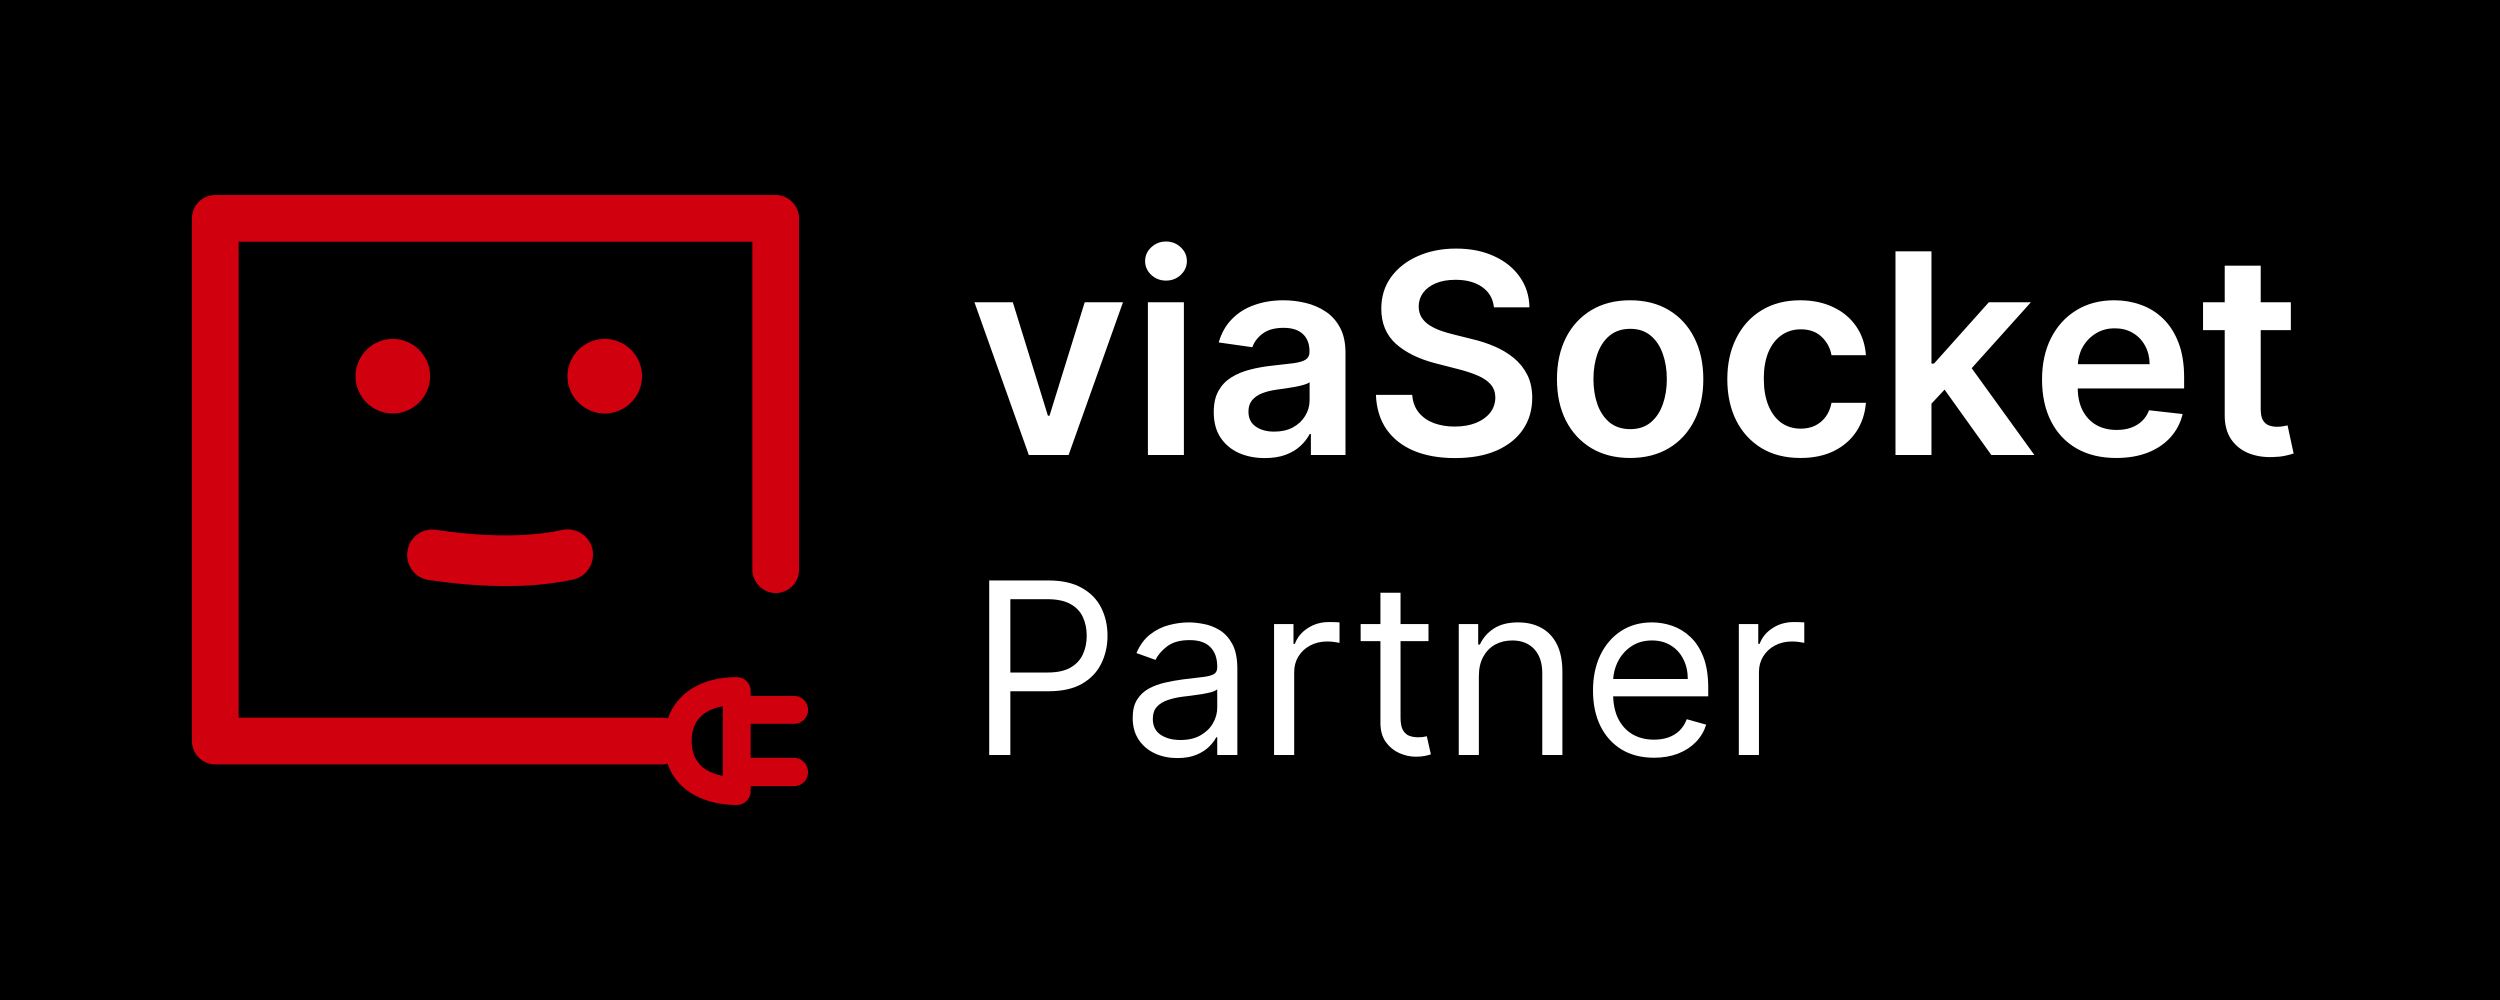 <svg width="250" height="100" viewBox="0 0 250 100" fill="none" xmlns="http://www.w3.org/2000/svg">
<rect x="0" y="0" width="250" height="100" fill="#333333" stroke="none"/>
<rect x="0.5" y="0.5" width="249" height="99" fill="black"/>
<rect x="0.5" y="0.5" width="249" height="99" stroke="black"/>
<path d="M43.011 37.62C43.011 35.57 41.33 33.889 39.28 33.889C37.23 33.889 35.55 35.57 35.55 37.62C35.55 39.669 37.23 41.35 39.28 41.35C41.33 41.35 43.011 39.669 43.011 37.62Z" fill="#D0000F"/>
<path d="M64.205 37.62C64.205 35.57 62.524 33.889 60.474 33.889C58.424 33.889 56.743 35.57 56.743 37.62C56.743 39.669 58.424 41.35 60.474 41.35C62.524 41.35 64.205 39.669 64.205 37.62Z" fill="#D0000F"/>
<path d="M79.414 75.786H75.068V72.383H79.414C80.193 72.383 80.808 71.768 80.808 70.989C80.808 70.21 80.193 69.595 79.414 69.595H75.068V69.103C75.068 68.325 74.453 67.71 73.674 67.71C70.19 67.71 67.689 69.267 66.787 71.85C66.664 71.809 66.541 71.768 66.377 71.768H23.866V24.173H75.232V56.969C75.232 58.24 76.298 59.306 77.569 59.306C78.84 59.306 79.906 58.281 79.906 56.969V21.837C79.906 20.566 78.84 19.5 77.569 19.5H21.529C20.258 19.5 19.193 20.525 19.193 21.837V74.105C19.193 75.376 20.217 76.442 21.529 76.442H66.377C66.5 76.442 66.623 76.4 66.746 76.359C67.771 79.352 70.805 80.5 73.674 80.5C74.453 80.5 75.068 79.885 75.068 79.106V78.614H79.414C80.193 78.614 80.808 77.999 80.808 77.22C80.808 76.442 80.193 75.786 79.414 75.786ZM72.281 77.589C70.764 77.302 69.165 76.442 69.165 74.105C69.165 71.727 70.764 70.907 72.281 70.62V77.589Z" fill="#D0000F"/>
<path d="M50.553 58.609C46.413 58.609 43.01 57.994 42.805 57.994C41.412 57.748 40.51 56.436 40.756 55.042C41.002 53.649 42.273 52.747 43.707 52.993C43.789 52.993 50.758 54.223 56.211 52.993C57.605 52.706 58.957 53.567 59.244 54.919C59.531 56.313 58.67 57.666 57.318 57.953C55.063 58.445 52.726 58.609 50.553 58.609Z" fill="#D0000F"/>
<path d="M112.299 30.227L106.86 45.5H102.883L97.444 30.227H101.282L104.792 41.572H104.951L108.471 30.227H112.299ZM114.79 45.5V30.227H118.389V45.5H114.79ZM116.599 28.06C116.029 28.06 115.539 27.871 115.128 27.493C114.717 27.108 114.511 26.648 114.511 26.111C114.511 25.567 114.717 25.107 115.128 24.729C115.539 24.344 116.029 24.152 116.599 24.152C117.176 24.152 117.667 24.344 118.071 24.729C118.482 25.107 118.687 25.567 118.687 26.111C118.687 26.648 118.482 27.108 118.071 27.493C117.667 27.871 117.176 28.06 116.599 28.06ZM126.485 45.808C125.518 45.808 124.646 45.636 123.87 45.291C123.101 44.94 122.492 44.423 122.041 43.74C121.597 43.057 121.375 42.215 121.375 41.215C121.375 40.353 121.534 39.64 121.852 39.077C122.17 38.513 122.604 38.062 123.154 37.724C123.705 37.386 124.324 37.131 125.014 36.959C125.71 36.78 126.429 36.651 127.171 36.571C128.066 36.478 128.792 36.395 129.349 36.322C129.906 36.243 130.31 36.124 130.562 35.965C130.821 35.799 130.95 35.544 130.95 35.199V35.139C130.95 34.39 130.728 33.81 130.284 33.399C129.84 32.988 129.2 32.783 128.365 32.783C127.483 32.783 126.784 32.975 126.267 33.359C125.756 33.744 125.412 34.198 125.233 34.722L121.872 34.244C122.137 33.316 122.574 32.541 123.184 31.918C123.794 31.288 124.54 30.817 125.421 30.506C126.303 30.188 127.278 30.028 128.345 30.028C129.081 30.028 129.813 30.115 130.542 30.287C131.271 30.459 131.938 30.744 132.541 31.142C133.144 31.533 133.628 32.067 133.993 32.743C134.364 33.419 134.549 34.264 134.549 35.278V45.5H131.089V43.402H130.97C130.751 43.826 130.443 44.224 130.045 44.595C129.654 44.96 129.16 45.255 128.564 45.48C127.974 45.699 127.281 45.808 126.485 45.808ZM127.42 43.163C128.143 43.163 128.769 43.021 129.299 42.736C129.83 42.444 130.237 42.06 130.522 41.582C130.814 41.105 130.96 40.585 130.96 40.021V38.222C130.847 38.314 130.655 38.401 130.383 38.48C130.118 38.56 129.82 38.629 129.488 38.689C129.157 38.749 128.829 38.802 128.504 38.848C128.179 38.894 127.897 38.934 127.659 38.967C127.122 39.04 126.641 39.16 126.217 39.325C125.793 39.491 125.458 39.723 125.213 40.021C124.967 40.313 124.845 40.691 124.845 41.155C124.845 41.818 125.087 42.318 125.571 42.656C126.055 42.994 126.671 43.163 127.42 43.163ZM149.394 30.734C149.302 29.866 148.911 29.19 148.221 28.706C147.538 28.222 146.65 27.98 145.556 27.98C144.787 27.98 144.128 28.096 143.578 28.328C143.028 28.56 142.607 28.875 142.315 29.273C142.023 29.671 141.874 30.125 141.868 30.635C141.868 31.059 141.964 31.427 142.156 31.739C142.355 32.05 142.623 32.315 142.961 32.534C143.299 32.746 143.674 32.925 144.085 33.071C144.496 33.217 144.91 33.34 145.328 33.439L147.237 33.916C148.006 34.095 148.745 34.337 149.454 34.642C150.17 34.947 150.81 35.331 151.373 35.795C151.943 36.26 152.394 36.82 152.725 37.476C153.057 38.132 153.223 38.901 153.223 39.783C153.223 40.976 152.918 42.026 152.308 42.935C151.698 43.836 150.816 44.542 149.663 45.053C148.516 45.556 147.127 45.808 145.497 45.808C143.912 45.808 142.537 45.563 141.37 45.072C140.21 44.582 139.302 43.866 138.646 42.925C137.996 41.983 137.645 40.837 137.592 39.484H141.221C141.274 40.194 141.493 40.784 141.877 41.254C142.262 41.725 142.762 42.076 143.379 42.308C144.002 42.54 144.698 42.656 145.467 42.656C146.269 42.656 146.972 42.537 147.575 42.298C148.185 42.053 148.662 41.715 149.007 41.284C149.351 40.847 149.527 40.336 149.534 39.753C149.527 39.222 149.371 38.785 149.066 38.44C148.761 38.089 148.334 37.797 147.784 37.565C147.24 37.327 146.604 37.115 145.875 36.929L143.558 36.332C141.881 35.901 140.555 35.249 139.581 34.374C138.613 33.492 138.129 32.322 138.129 30.864C138.129 29.664 138.454 28.613 139.103 27.712C139.76 26.81 140.651 26.111 141.778 25.614C142.905 25.11 144.181 24.858 145.606 24.858C147.051 24.858 148.317 25.11 149.404 25.614C150.498 26.111 151.357 26.803 151.98 27.692C152.603 28.573 152.924 29.588 152.944 30.734H149.394ZM163.014 45.798C161.523 45.798 160.23 45.47 159.136 44.814C158.043 44.158 157.194 43.24 156.591 42.06C155.994 40.88 155.696 39.501 155.696 37.923C155.696 36.346 155.994 34.964 156.591 33.777C157.194 32.59 158.043 31.669 159.136 31.013C160.23 30.357 161.523 30.028 163.014 30.028C164.506 30.028 165.798 30.357 166.892 31.013C167.986 31.669 168.831 32.59 169.428 33.777C170.031 34.964 170.332 36.346 170.332 37.923C170.332 39.501 170.031 40.88 169.428 42.06C168.831 43.24 167.986 44.158 166.892 44.814C165.798 45.47 164.506 45.798 163.014 45.798ZM163.034 42.915C163.843 42.915 164.519 42.693 165.062 42.249C165.606 41.798 166.01 41.195 166.276 40.439C166.547 39.683 166.683 38.841 166.683 37.913C166.683 36.979 166.547 36.133 166.276 35.378C166.01 34.615 165.606 34.009 165.062 33.558C164.519 33.108 163.843 32.882 163.034 32.882C162.205 32.882 161.516 33.108 160.966 33.558C160.422 34.009 160.015 34.615 159.743 35.378C159.478 36.133 159.345 36.979 159.345 37.913C159.345 38.841 159.478 39.683 159.743 40.439C160.015 41.195 160.422 41.798 160.966 42.249C161.516 42.693 162.205 42.915 163.034 42.915ZM180.049 45.798C178.525 45.798 177.216 45.464 176.122 44.794C175.035 44.124 174.196 43.2 173.606 42.02C173.023 40.833 172.731 39.468 172.731 37.923C172.731 36.372 173.029 35.003 173.626 33.817C174.223 32.624 175.064 31.695 176.152 31.033C177.245 30.363 178.538 30.028 180.029 30.028C181.269 30.028 182.366 30.257 183.321 30.715C184.282 31.165 185.047 31.805 185.618 32.633C186.188 33.456 186.512 34.417 186.592 35.517H183.152C183.012 34.781 182.681 34.168 182.157 33.678C181.64 33.18 180.948 32.932 180.079 32.932C179.343 32.932 178.697 33.131 178.14 33.528C177.583 33.919 177.149 34.483 176.838 35.219C176.533 35.955 176.38 36.836 176.38 37.864C176.38 38.904 176.533 39.799 176.838 40.548C177.143 41.291 177.57 41.864 178.12 42.269C178.677 42.666 179.33 42.865 180.079 42.865C180.609 42.865 181.083 42.766 181.501 42.567C181.925 42.361 182.28 42.066 182.565 41.682C182.85 41.297 183.046 40.83 183.152 40.28H186.592C186.506 41.36 186.188 42.318 185.637 43.153C185.087 43.982 184.338 44.632 183.39 45.102C182.442 45.566 181.329 45.798 180.049 45.798ZM192.829 40.707L192.819 36.362H193.396L198.884 30.227H203.09L196.339 37.744H195.593L192.829 40.707ZM189.548 45.5V25.136H193.147V45.5H189.548ZM199.133 45.5L194.161 38.55L196.587 36.014L203.438 45.5H199.133ZM211.621 45.798C210.09 45.798 208.768 45.48 207.654 44.844C206.547 44.201 205.695 43.293 205.099 42.119C204.502 40.939 204.204 39.551 204.204 37.953C204.204 36.382 204.502 35.003 205.099 33.817C205.702 32.624 206.544 31.695 207.624 31.033C208.705 30.363 209.974 30.028 211.432 30.028C212.374 30.028 213.262 30.181 214.097 30.486C214.939 30.784 215.682 31.248 216.325 31.878C216.974 32.508 217.485 33.31 217.856 34.284C218.227 35.252 218.413 36.405 218.413 37.744V38.848H205.894V36.422H214.962C214.956 35.733 214.807 35.119 214.515 34.582C214.223 34.039 213.816 33.611 213.292 33.3C212.775 32.988 212.172 32.832 211.482 32.832C210.746 32.832 210.1 33.011 209.543 33.369C208.986 33.721 208.552 34.185 208.241 34.761C207.936 35.331 207.78 35.958 207.773 36.641V38.758C207.773 39.647 207.936 40.409 208.261 41.045C208.585 41.675 209.04 42.159 209.623 42.497C210.206 42.829 210.889 42.994 211.671 42.994C212.195 42.994 212.669 42.921 213.093 42.776C213.517 42.623 213.885 42.401 214.197 42.109C214.508 41.818 214.744 41.456 214.903 41.026L218.263 41.403C218.051 42.292 217.647 43.067 217.05 43.73C216.46 44.386 215.705 44.897 214.783 45.261C213.862 45.619 212.808 45.798 211.621 45.798ZM229.084 30.227V33.011H220.304V30.227H229.084ZM222.472 26.568H226.071V40.906C226.071 41.39 226.144 41.761 226.29 42.02C226.443 42.272 226.641 42.444 226.887 42.537C227.132 42.63 227.404 42.676 227.702 42.676C227.927 42.676 228.133 42.66 228.319 42.626C228.511 42.593 228.657 42.563 228.756 42.537L229.363 45.351C229.17 45.417 228.895 45.49 228.537 45.57C228.186 45.649 227.755 45.696 227.245 45.709C226.343 45.735 225.531 45.599 224.809 45.301C224.086 44.996 223.513 44.526 223.088 43.889C222.671 43.253 222.465 42.457 222.472 41.503V26.568Z" fill="white"/>
<path d="M98.921 75.5V58.045H104.819C106.188 58.045 107.307 58.293 108.177 58.787C109.052 59.276 109.7 59.938 110.12 60.773C110.54 61.608 110.751 62.54 110.751 63.568C110.751 64.597 110.54 65.531 110.12 66.372C109.705 67.213 109.063 67.883 108.194 68.383C107.325 68.878 106.211 69.125 104.853 69.125H100.626V67.25H104.785C105.722 67.25 106.475 67.088 107.043 66.764C107.611 66.44 108.023 66.003 108.279 65.452C108.54 64.895 108.671 64.267 108.671 63.568C108.671 62.869 108.54 62.244 108.279 61.693C108.023 61.142 107.609 60.71 107.035 60.398C106.461 60.08 105.7 59.92 104.751 59.92H101.035V75.5H98.921ZM117.735 75.807C116.906 75.807 116.153 75.651 115.477 75.338C114.8 75.02 114.263 74.562 113.866 73.966C113.468 73.364 113.269 72.636 113.269 71.784C113.269 71.034 113.417 70.426 113.712 69.96C114.008 69.489 114.403 69.119 114.897 68.852C115.391 68.585 115.937 68.386 116.533 68.256C117.136 68.119 117.741 68.011 118.349 67.932C119.144 67.829 119.789 67.753 120.283 67.702C120.783 67.645 121.147 67.551 121.374 67.421C121.607 67.29 121.724 67.062 121.724 66.739V66.671C121.724 65.829 121.494 65.176 121.033 64.71C120.579 64.244 119.888 64.011 118.962 64.011C118.002 64.011 117.249 64.222 116.704 64.642C116.158 65.062 115.775 65.511 115.553 65.989L113.644 65.307C113.985 64.511 114.44 63.892 115.008 63.449C115.582 63 116.207 62.688 116.883 62.511C117.565 62.33 118.235 62.239 118.894 62.239C119.315 62.239 119.798 62.29 120.343 62.392C120.894 62.489 121.425 62.69 121.937 62.997C122.454 63.304 122.883 63.767 123.224 64.386C123.565 65.006 123.735 65.835 123.735 66.875V75.5H121.724V73.727H121.621C121.485 74.011 121.258 74.315 120.94 74.639C120.621 74.963 120.198 75.239 119.67 75.466C119.141 75.693 118.496 75.807 117.735 75.807ZM118.042 74C118.837 74 119.508 73.844 120.053 73.531C120.604 73.219 121.019 72.815 121.298 72.321C121.582 71.827 121.724 71.307 121.724 70.761V68.921C121.638 69.023 121.451 69.117 121.161 69.202C120.877 69.281 120.548 69.352 120.173 69.415C119.803 69.472 119.442 69.523 119.09 69.568C118.744 69.608 118.462 69.642 118.246 69.671C117.724 69.739 117.235 69.849 116.781 70.003C116.332 70.151 115.968 70.375 115.69 70.676C115.417 70.972 115.281 71.375 115.281 71.886C115.281 72.585 115.539 73.114 116.056 73.472C116.579 73.824 117.241 74 118.042 74ZM127.406 75.5V62.409H129.349V64.386H129.486C129.724 63.739 130.156 63.213 130.781 62.81C131.406 62.406 132.111 62.205 132.895 62.205C133.043 62.205 133.227 62.207 133.449 62.213C133.67 62.219 133.838 62.227 133.952 62.239V64.284C133.883 64.267 133.727 64.242 133.483 64.207C133.244 64.168 132.991 64.148 132.724 64.148C132.088 64.148 131.52 64.281 131.02 64.548C130.526 64.81 130.133 65.173 129.844 65.639C129.56 66.099 129.418 66.625 129.418 67.216V75.5H127.406ZM142.849 62.409V64.114H136.065V62.409H142.849ZM138.043 59.273H140.054V71.75C140.054 72.318 140.136 72.744 140.301 73.028C140.472 73.307 140.687 73.494 140.949 73.591C141.216 73.682 141.497 73.727 141.793 73.727C142.014 73.727 142.196 73.716 142.338 73.693C142.48 73.665 142.594 73.642 142.679 73.625L143.088 75.432C142.952 75.483 142.761 75.534 142.517 75.585C142.273 75.642 141.963 75.671 141.588 75.671C141.02 75.671 140.463 75.548 139.918 75.304C139.378 75.06 138.929 74.688 138.571 74.188C138.219 73.688 138.043 73.057 138.043 72.296V59.273ZM147.886 67.625V75.5H145.875V62.409H147.818V64.454H147.989C148.295 63.79 148.761 63.256 149.386 62.852C150.011 62.443 150.818 62.239 151.807 62.239C152.693 62.239 153.469 62.42 154.133 62.784C154.798 63.142 155.315 63.688 155.685 64.421C156.054 65.148 156.239 66.068 156.239 67.182V75.5H154.227V67.318C154.227 66.29 153.96 65.489 153.426 64.915C152.892 64.335 152.159 64.046 151.227 64.046C150.585 64.046 150.011 64.185 149.506 64.463C149.006 64.742 148.611 65.148 148.321 65.682C148.031 66.216 147.886 66.864 147.886 67.625ZM165.403 75.773C164.141 75.773 163.053 75.494 162.138 74.938C161.229 74.375 160.528 73.591 160.033 72.585C159.545 71.574 159.3 70.398 159.3 69.057C159.3 67.716 159.545 66.534 160.033 65.511C160.528 64.483 161.215 63.682 162.096 63.108C162.982 62.528 164.016 62.239 165.198 62.239C165.88 62.239 166.553 62.352 167.218 62.58C167.883 62.807 168.488 63.176 169.033 63.688C169.579 64.193 170.013 64.864 170.337 65.699C170.661 66.534 170.823 67.562 170.823 68.784V69.636H160.732V67.898H168.778C168.778 67.159 168.63 66.5 168.334 65.921C168.045 65.341 167.63 64.883 167.09 64.548C166.556 64.213 165.925 64.046 165.198 64.046C164.397 64.046 163.704 64.244 163.119 64.642C162.539 65.034 162.093 65.546 161.781 66.176C161.468 66.807 161.312 67.483 161.312 68.204V69.364C161.312 70.352 161.482 71.19 161.823 71.878C162.17 72.56 162.65 73.079 163.263 73.438C163.877 73.79 164.59 73.966 165.403 73.966C165.931 73.966 166.408 73.892 166.834 73.744C167.266 73.591 167.638 73.364 167.951 73.062C168.263 72.756 168.505 72.375 168.675 71.921L170.619 72.466C170.414 73.125 170.07 73.704 169.587 74.204C169.104 74.699 168.508 75.085 167.798 75.364C167.087 75.636 166.289 75.773 165.403 75.773ZM173.883 75.5V62.409H175.826V64.386H175.962C176.201 63.739 176.633 63.213 177.258 62.81C177.883 62.406 178.587 62.205 179.371 62.205C179.519 62.205 179.704 62.207 179.925 62.213C180.147 62.219 180.315 62.227 180.428 62.239V64.284C180.36 64.267 180.204 64.242 179.959 64.207C179.721 64.168 179.468 64.148 179.201 64.148C178.565 64.148 177.996 64.281 177.496 64.548C177.002 64.81 176.61 65.173 176.32 65.639C176.036 66.099 175.894 66.625 175.894 67.216V75.5H173.883Z" fill="white"/>
</svg>
